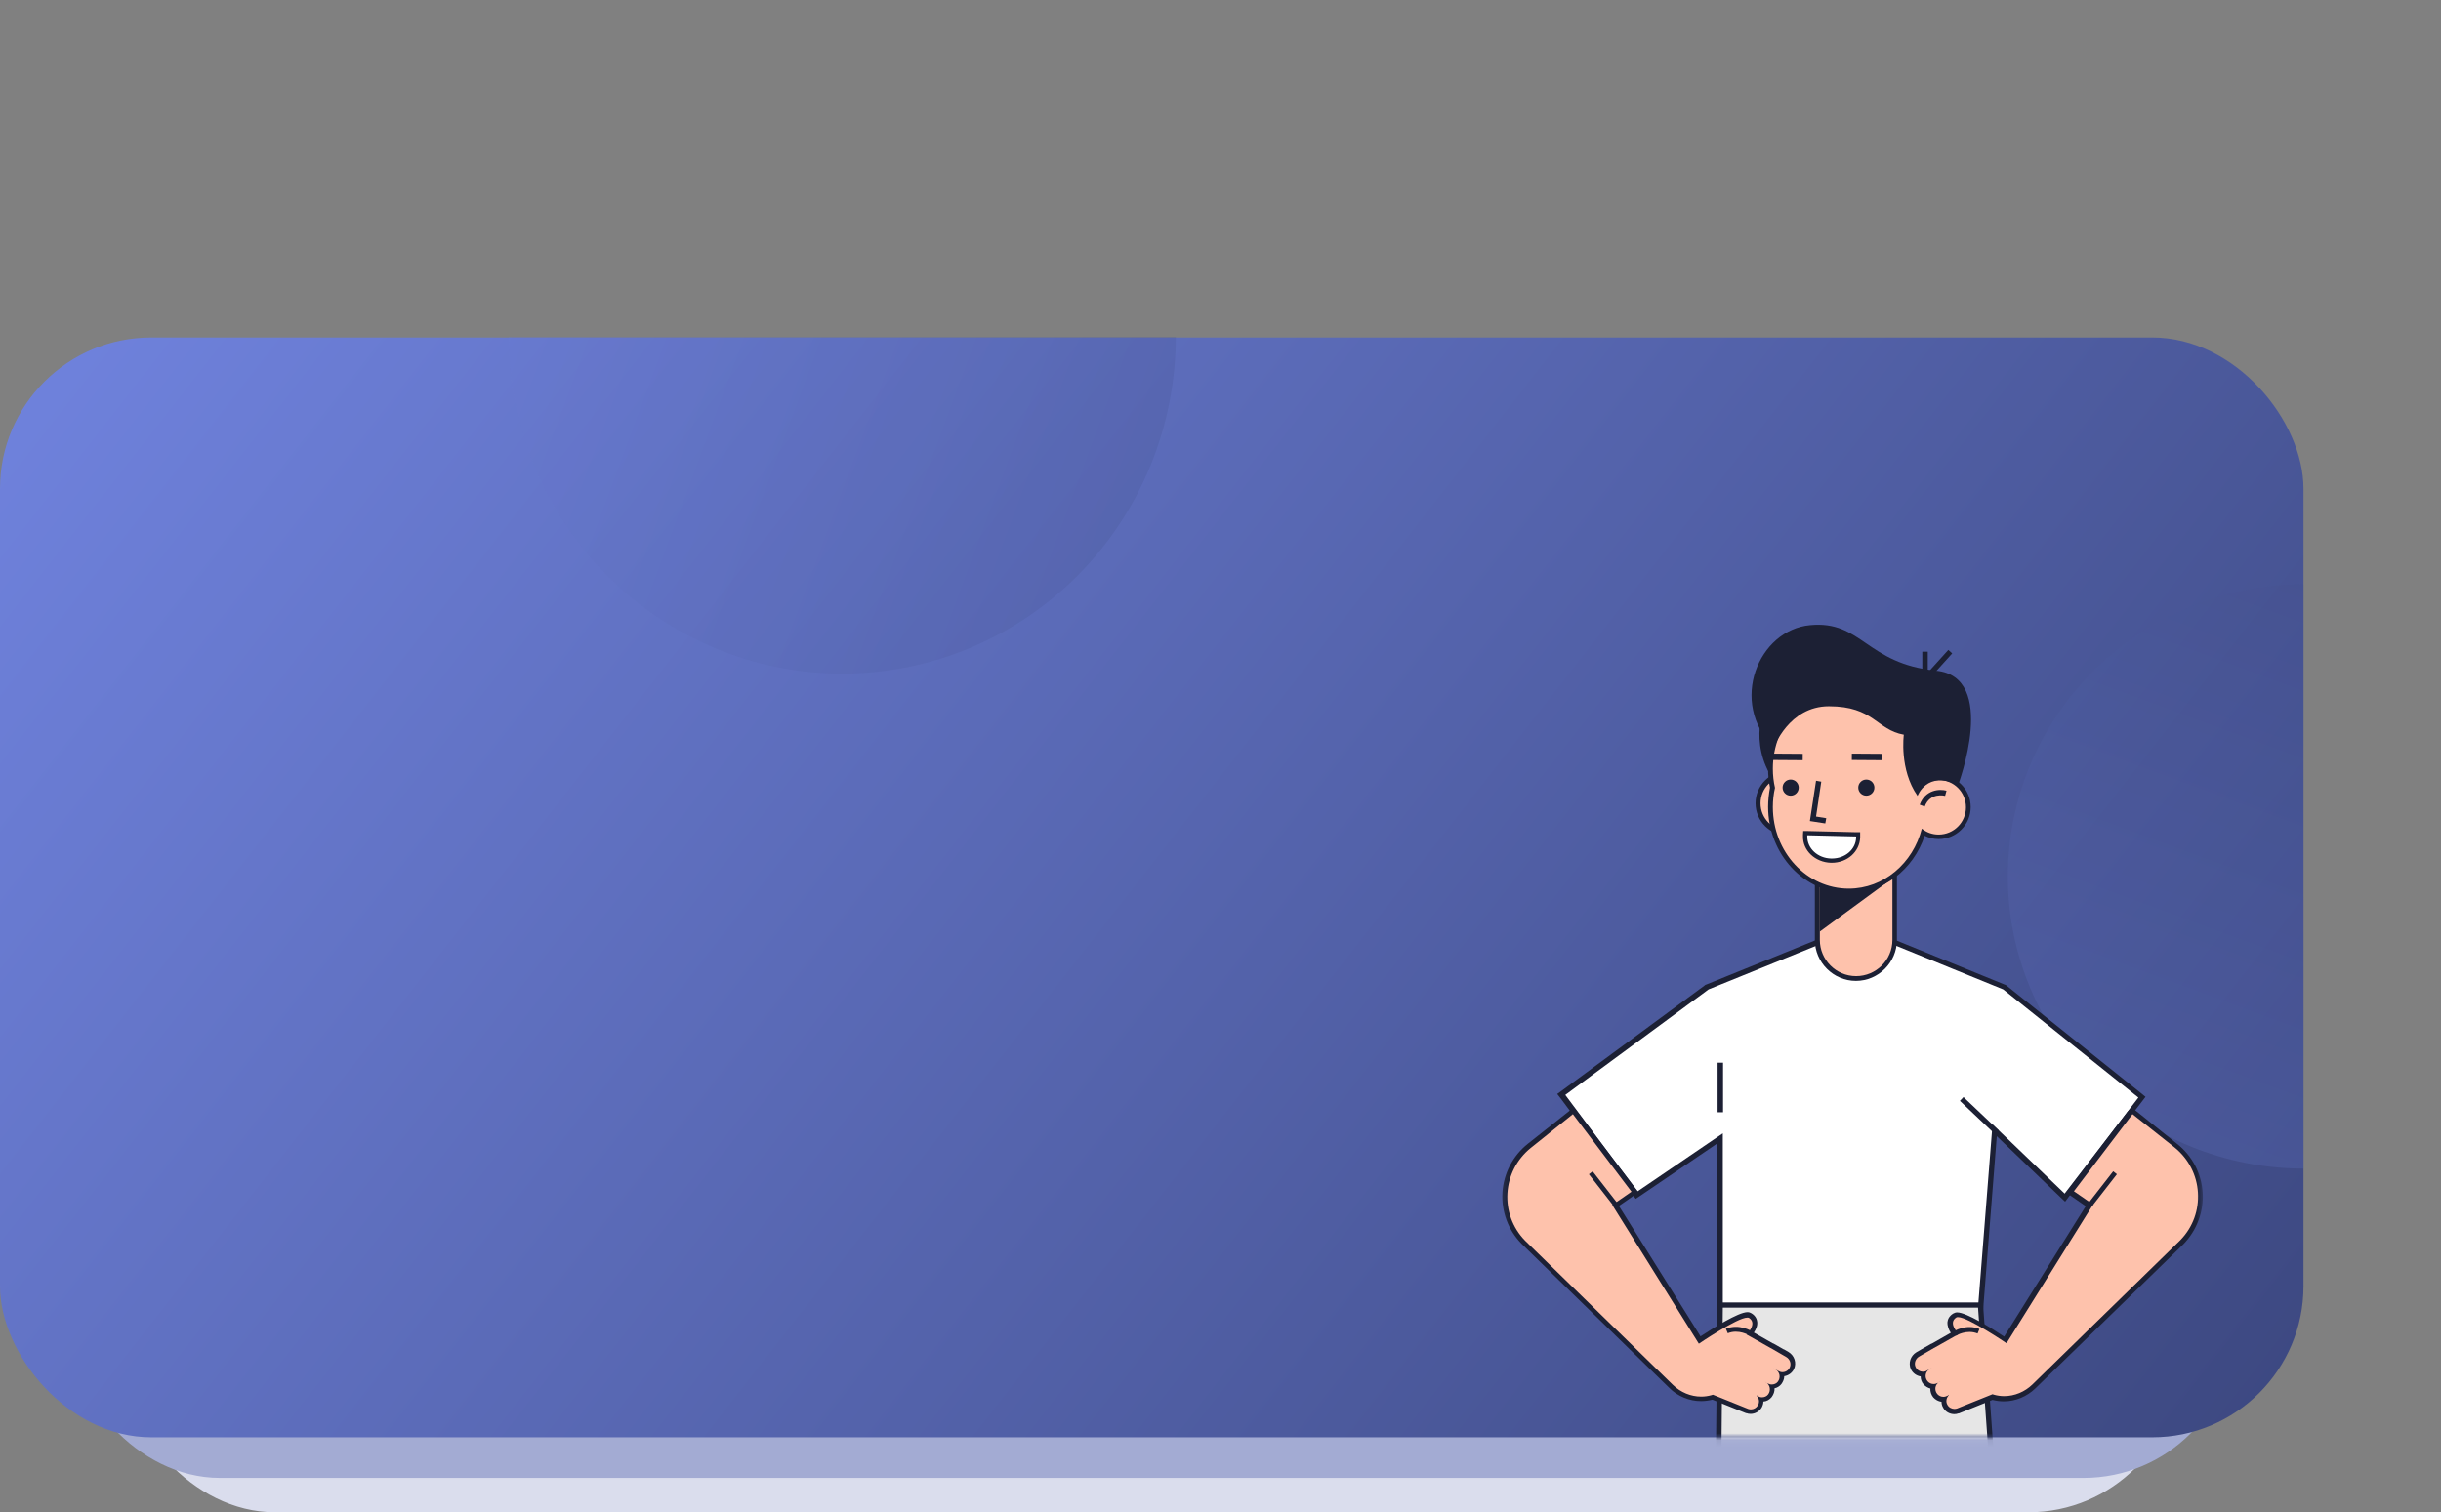 <svg width="355" height="220" viewBox="0 0 355 220" fill="none" xmlns="http://www.w3.org/2000/svg">
<rect x="0" y="0" width="355" height="220" fill="#808080" stroke="none"/>
<rect x="18" y="78" width="299" height="142" rx="22" fill="#DADDED"/>
<rect x="10" y="65" width="315" height="150" rx="22" fill="#A3ABD3"/>
<rect y="49.091" width="335" height="160" rx="22" fill="url(#paint0_linear)"/>
<path opacity="0.2" d="M171 49C171 61.996 165.89 74.459 156.795 83.648C147.699 92.838 135.363 98 122.5 98C109.637 98 97.301 92.838 88.205 83.648C79.11 74.459 74 61.996 74 49L122.5 49L171 49Z" fill="url(#paint1_linear)"/>
<path opacity="0.2" d="M335 85C323.596 85 312.658 89.478 304.594 97.448C296.53 105.418 292 116.228 292 127.5C292 138.772 296.53 149.582 304.594 157.552C312.658 165.522 323.596 170 335 170L335 127.5L335 85Z" fill="url(#paint2_linear)"/>
<mask id="mask0" mask-type="alpha" maskUnits="userSpaceOnUse" x="218" y="74" width="103" height="136">
<rect width="102.162" height="135.091" rx="22" transform="matrix(-1 0 0 1 320.362 74)" fill="url(#paint3_linear)"/>
</mask>
<g mask="url(#mask0)">
<path d="M260.007 121.165C262.387 121.165 264.319 119.233 264.319 116.852C264.319 114.472 262.387 112.54 260.007 112.54C257.626 112.54 255.694 114.472 255.694 116.852C255.694 119.233 257.626 121.165 260.007 121.165Z" fill="#FEC2AC"/>
<path d="M260.006 112.885C257.832 112.885 256.038 114.645 256.038 116.852C256.038 119.06 257.798 120.82 260.006 120.82C262.214 120.82 263.973 119.06 263.973 116.852C263.973 114.645 262.179 112.885 260.006 112.885ZM260.006 112.161C262.593 112.161 264.698 114.265 264.698 116.852C264.698 119.44 262.593 121.544 260.006 121.544C257.418 121.544 255.314 119.44 255.314 116.852C255.314 114.265 257.418 112.161 260.006 112.161Z" fill="#1C2034"/>
<path d="M256.555 102.881C256.555 102.881 254.002 109.021 258.797 114.61L263.489 102.191L256.555 102.881Z" fill="#1C2034"/>
<path d="M287.603 195.821L290.087 164.427L300.299 174.225L311.511 159.597L291.502 143.59L275.149 136.966L269.768 141.485L264.627 136.966L248.309 143.59L227.127 159.218L238.063 173.88L250.172 165.6L250.138 195.821H287.603Z" fill="white"/>
<path d="M264.558 137.414L248.481 143.934L227.644 159.286L238.132 173.327L250.551 164.875V195.406H287.258L289.777 163.564L300.264 173.637L310.993 159.665L291.329 143.934L275.252 137.379L269.802 141.967L264.558 137.414ZM264.696 136.517L265.041 136.827L269.767 141.001L274.701 136.827L275.045 136.517L275.494 136.689L291.57 143.244L291.674 143.278L291.777 143.347L311.442 159.079L312.028 159.562L311.58 160.148L300.851 174.12L300.333 174.81L299.712 174.224L290.397 165.289L288.017 195.51L287.948 196.234H287.224H250.517H249.723V195.441V166.358L238.511 173.982L237.89 174.396L237.442 173.81L226.954 159.769L226.471 159.148L227.092 158.699L247.929 143.347L247.998 143.278L248.102 143.244L264.178 136.724L264.696 136.517Z" fill="#1C2034"/>
<path d="M269.941 142.347C273.046 142.347 275.564 139.828 275.564 136.723V125.235H264.352V136.723C264.318 139.828 266.836 142.347 269.941 142.347Z" fill="#FEC2AC"/>
<path d="M264.663 125.581V136.724C264.663 139.622 267.009 142.003 269.941 142.003C272.839 142.003 275.219 139.657 275.219 136.724V125.581H264.663ZM263.973 124.891H264.663H275.185H275.875V125.581V136.724C275.875 140.002 273.184 142.693 269.907 142.693C266.629 142.693 263.938 140.002 263.938 136.724V125.581V124.891H263.973Z" fill="#1C2034"/>
<path d="M276.288 126.995L264.662 135.517V126.995H276.288Z" fill="#1C2034"/>
<path d="M268.871 129.582C273.838 129.582 278.22 126.097 279.703 121.095C280.393 121.509 281.152 121.75 281.946 121.75C284.326 121.75 286.258 119.818 286.258 117.438C286.258 115.058 284.326 113.126 281.946 113.126C281.29 113.126 280.669 113.264 280.117 113.54C280.186 112.953 280.221 112.401 280.221 111.815C280.221 105.087 275.115 99.602 268.836 99.602C262.557 99.602 257.451 105.087 257.451 111.815C257.451 112.746 257.555 113.678 257.762 114.609C257.555 115.541 257.451 116.472 257.451 117.403C257.486 124.131 262.592 129.582 268.871 129.582Z" fill="#FEC2AC"/>
<path d="M268.87 99.948C262.764 99.948 257.83 105.261 257.83 111.815C257.83 112.781 257.934 113.713 258.141 114.61C257.934 115.507 257.83 116.438 257.83 117.404C257.83 123.959 262.764 129.272 268.87 129.272C273.941 129.272 278.219 125.581 279.496 120.544C280.186 121.096 281.014 121.406 281.945 121.406C284.118 121.406 285.912 119.647 285.912 117.439C285.912 115.231 284.153 113.471 281.945 113.471C281.083 113.471 280.289 113.747 279.634 114.23C279.772 113.437 279.875 112.643 279.875 111.815C279.91 105.261 274.942 99.948 268.87 99.948ZM268.87 99.223C275.356 99.223 280.6 104.881 280.6 111.781C280.6 112.16 280.565 112.574 280.531 112.954C280.979 112.816 281.462 112.747 281.945 112.747C284.532 112.747 286.602 114.851 286.602 117.404C286.602 119.992 284.498 122.062 281.945 122.062C281.221 122.062 280.531 121.889 279.91 121.579C278.254 126.547 273.838 129.927 268.87 129.927C262.384 129.927 257.14 124.27 257.14 117.37C257.14 116.438 257.244 115.507 257.416 114.575C257.209 113.644 257.14 112.712 257.14 111.781C257.106 104.881 262.384 99.223 268.87 99.223Z" fill="#1C2034"/>
<path d="M279.911 117.336C280.704 115.231 282.809 115.749 282.878 115.783L283.085 115.024C282.084 114.748 280.014 114.852 279.186 117.06L279.911 117.336Z" fill="#1C2034"/>
<path d="M269.319 109.629L273.666 109.659L273.66 110.591L269.313 110.561L269.319 109.629Z" fill="#1C2034"/>
<path d="M257.829 109.629L262.176 109.659L262.17 110.591L257.823 110.561L257.829 109.629Z" fill="#1C2034"/>
<path d="M271.425 115.749C270.778 115.749 270.252 115.224 270.252 114.576C270.252 113.928 270.778 113.403 271.425 113.403C272.073 113.403 272.598 113.928 272.598 114.576C272.598 115.224 272.073 115.749 271.425 115.749Z" fill="#1C2034"/>
<path d="M260.42 115.749C259.772 115.749 259.247 115.224 259.247 114.576C259.247 113.928 259.772 113.403 260.42 113.403C261.067 113.403 261.593 113.928 261.593 114.576C261.593 115.224 261.067 115.749 260.42 115.749Z" fill="#1C2034"/>
<path d="M265.457 119.785L265.595 119.026L264.112 118.785L264.871 113.713L264.112 113.575L263.215 119.44L265.457 119.785Z" fill="#1C2034"/>
<path d="M257.97 108.78C257.97 108.78 260.143 102.743 265.973 102.743C272.528 102.743 272.873 106.158 276.875 106.883C276.875 106.883 276.185 111.954 278.876 115.783C278.876 115.783 280.221 112.023 284.775 114.196C284.775 114.196 290.675 98.465 281.567 97.568C271.424 96.567 270.769 90.22 263.248 90.944C255.762 91.634 251.346 102.122 257.97 108.78Z" fill="#1C2034"/>
<path d="M270.218 240.36L284.5 334.093H298.403L288.053 189.854H250.174L248.759 334.369L263.283 334.749L270.218 240.36Z" fill="#E6E6E6"/>
<path d="M250.552 190.232L249.172 333.955L262.937 334.334L270.079 236.909L284.81 333.713H297.954L287.673 190.232H270.734H269.389H250.552ZM249.759 189.473H250.518H269.389H270.734H287.673H288.398L288.432 190.198L298.713 333.679L298.782 334.507H297.954H284.81H284.154L284.051 333.851L270.355 243.809L263.696 334.403L263.627 335.128L262.903 335.093L249.138 334.714L248.379 334.679V333.92L249.759 190.198V189.473Z" fill="#1C2034"/>
<path d="M284.258 205.41C284.43 205.41 284.568 205.376 284.741 205.341L289.778 203.34C289.812 203.34 289.847 203.375 289.881 203.375C290.399 203.513 290.916 203.582 291.468 203.582C293.055 203.582 294.642 202.926 295.815 201.788L317.308 180.813C319.171 178.881 320.171 176.259 319.999 173.602C319.826 170.946 318.55 168.428 316.445 166.772L310.063 161.666L301.093 173.464L303.922 175.396L291.675 194.957C290.399 194.095 286.086 191.3 284.741 191.3C284.568 191.3 284.43 191.335 284.327 191.404C283.809 191.714 283.671 192.128 283.637 192.404C283.568 193.025 283.982 193.646 284.292 194.026L281.222 195.785C281.153 195.82 281.119 195.82 281.084 195.854L278.945 197.096C278.221 197.51 277.945 198.407 278.29 199.097C278.531 199.615 279.083 199.96 279.67 199.96C279.704 199.96 279.739 199.96 279.773 199.96C279.704 200.408 279.808 200.856 280.084 201.201C280.36 201.546 280.774 201.753 281.222 201.753C281.222 201.788 281.222 201.822 281.188 201.857C281.119 202.305 281.222 202.754 281.498 203.099C281.774 203.444 282.222 203.651 282.671 203.651C282.705 203.651 282.74 203.651 282.774 203.651C282.705 203.996 282.774 204.375 282.947 204.686C283.223 205.1 283.706 205.41 284.258 205.41Z" fill="#FEC2AC"/>
<path d="M310.132 162.081L301.611 173.293L304.405 175.225L291.813 195.407C291.813 195.407 286.224 191.612 284.775 191.612C284.672 191.612 284.603 191.612 284.534 191.646C283.189 192.474 284.879 194.061 284.879 194.061L281.395 196.028C281.36 196.062 281.326 196.062 281.257 196.097L279.773 196.959L279.118 197.339C278.566 197.649 278.324 198.339 278.6 198.891C278.807 199.305 279.221 199.547 279.67 199.547C279.877 199.547 280.084 199.512 280.256 199.374L280.67 199.133L280.981 198.96L280.636 199.167C280.015 199.512 279.842 200.34 280.325 200.927C280.567 201.203 280.877 201.341 281.222 201.341C281.429 201.341 281.636 201.272 281.843 201.168L282.188 200.961L282.05 201.03C281.429 201.375 281.257 202.203 281.74 202.789C281.981 203.065 282.292 203.203 282.637 203.203C282.844 203.203 283.051 203.134 283.258 203.031L283.396 202.927L283.43 202.962C283.051 203.341 282.947 203.928 283.223 204.376C283.43 204.756 283.844 204.963 284.258 204.963C284.396 204.963 284.499 204.928 284.637 204.894L289.778 202.824C289.847 202.858 289.916 202.858 289.985 202.893C290.468 203.031 290.985 203.1 291.468 203.1C292.986 203.1 294.47 202.479 295.574 201.41L317.066 180.434C320.861 176.57 320.447 170.292 316.238 166.911L310.132 162.081ZM309.994 161.08L310.546 161.529L316.652 166.428C318.826 168.153 320.171 170.74 320.344 173.5C320.516 176.26 319.481 178.985 317.549 180.986L296.022 201.962C294.78 203.169 293.124 203.859 291.434 203.859C290.882 203.859 290.33 203.79 289.778 203.652L284.879 205.618H284.844H284.81C284.637 205.687 284.43 205.722 284.223 205.722C283.568 205.722 282.913 205.377 282.602 204.79C282.43 204.514 282.361 204.204 282.361 203.928C281.878 203.859 281.464 203.617 281.153 203.272C280.877 202.927 280.705 202.444 280.739 201.996C280.36 201.892 280.015 201.686 279.739 201.375C279.463 201.065 279.325 200.651 279.325 200.237C278.704 200.133 278.186 199.754 277.91 199.202C277.496 198.305 277.841 197.235 278.704 196.718L279.359 196.338L280.808 195.51C280.877 195.476 280.946 195.441 280.981 195.441L283.706 193.889C283.43 193.475 283.189 192.923 283.223 192.336C283.258 191.991 283.43 191.474 284.051 191.094C284.223 190.991 284.43 190.922 284.637 190.922C285.983 190.922 289.674 193.233 291.468 194.441L303.336 175.466L301.093 173.914L300.472 173.5L300.921 172.913L309.442 161.701L309.994 161.08Z" fill="#1C2034"/>
<path d="M307.325 170.394L307.869 170.817L304.268 175.446L303.723 175.022L307.325 170.394Z" fill="#1C2034"/>
<path d="M254.623 205.411C255.175 205.411 255.692 205.135 255.934 204.652C256.106 204.341 256.175 203.962 256.106 203.617C256.141 203.617 256.175 203.617 256.21 203.617C256.693 203.617 257.107 203.41 257.383 203.065C257.659 202.72 257.762 202.271 257.693 201.823C257.693 201.788 257.693 201.754 257.659 201.719C258.107 201.719 258.521 201.512 258.797 201.167C259.073 200.822 259.177 200.374 259.108 199.925C259.142 199.925 259.177 199.925 259.211 199.925C259.798 199.925 260.315 199.58 260.591 199.063C260.936 198.338 260.66 197.476 259.936 197.062L257.797 195.82C257.762 195.785 257.728 195.785 257.659 195.751L254.554 193.992C254.864 193.612 255.278 192.991 255.209 192.37C255.175 192.094 255.037 191.68 254.519 191.37C254.416 191.301 254.278 191.266 254.105 191.266C252.725 191.266 248.447 194.061 247.171 194.923L234.924 175.362L237.753 173.43L228.783 161.632L222.401 166.737C220.296 168.393 219.02 170.912 218.847 173.568C218.675 176.225 219.675 178.881 221.538 180.778L243.066 201.754C244.239 202.892 245.826 203.548 247.412 203.548C247.93 203.548 248.482 203.479 248.999 203.341C249.034 203.341 249.068 203.306 249.103 203.306L254.105 205.307C254.312 205.376 254.45 205.411 254.623 205.411Z" fill="#FEC2AC"/>
<path d="M228.75 162.081L222.643 166.98C218.434 170.361 218.02 176.639 221.815 180.503L243.308 201.479C244.412 202.548 245.895 203.169 247.413 203.169C247.896 203.169 248.414 203.1 248.897 202.962C248.966 202.927 249.035 202.927 249.104 202.893L254.244 204.963C254.348 204.997 254.486 205.032 254.624 205.032C255.038 205.032 255.417 204.825 255.659 204.445C255.935 203.962 255.831 203.376 255.452 203.031L255.486 202.996L255.624 203.1C255.831 203.203 256.038 203.272 256.245 203.272C256.59 203.272 256.935 203.134 257.142 202.858C257.591 202.272 257.418 201.444 256.832 201.099L256.694 201.03L257.039 201.237C257.246 201.341 257.453 201.41 257.66 201.41C258.005 201.41 258.35 201.272 258.557 200.996C259.005 200.409 258.833 199.581 258.246 199.236L257.901 199.029L258.212 199.202L258.626 199.443C258.798 199.547 259.005 199.616 259.212 199.616C259.661 199.616 260.074 199.374 260.281 198.96C260.557 198.408 260.316 197.718 259.764 197.408L259.109 197.028L257.625 196.166C257.591 196.131 257.556 196.131 257.487 196.097L254.003 194.13C254.003 194.13 255.659 192.543 254.348 191.715C254.279 191.681 254.21 191.681 254.106 191.681C252.657 191.681 247.068 195.476 247.068 195.476L234.476 175.294L237.271 173.362L228.75 162.081ZM228.888 161.08L229.336 161.667L237.857 172.879L238.306 173.465L237.685 173.879L235.442 175.432L247.31 194.406C249.104 193.233 252.795 190.887 254.141 190.887C254.382 190.887 254.555 190.956 254.727 191.06C255.348 191.439 255.521 191.957 255.555 192.302C255.624 192.888 255.348 193.44 255.072 193.854L257.798 195.407C257.832 195.407 257.901 195.441 257.97 195.476L259.419 196.304H259.454L260.109 196.683C260.971 197.201 261.316 198.27 260.902 199.167C260.626 199.719 260.109 200.099 259.488 200.202C259.488 200.616 259.316 200.996 259.074 201.341C258.833 201.651 258.453 201.892 258.074 201.961C258.108 202.41 257.936 202.858 257.66 203.238C257.349 203.617 256.935 203.859 256.452 203.893C256.452 204.204 256.349 204.48 256.211 204.756C255.866 205.342 255.245 205.687 254.589 205.687C254.382 205.687 254.175 205.653 254.003 205.584H253.968H253.934L249.035 203.617C248.483 203.755 247.931 203.824 247.379 203.824C245.688 203.824 243.998 203.134 242.791 201.927L221.298 180.952C219.331 178.951 218.331 176.225 218.503 173.465C218.676 170.705 220.021 168.118 222.195 166.393L228.336 161.529L228.888 161.08Z" fill="#1C2034"/>
<path d="M231.622 170.399L235.224 175.027L234.68 175.45L231.078 170.822L231.622 170.399Z" fill="#1C2034"/>
<path d="M285.554 159.597L290.714 164.484L290.192 165.035L285.032 160.148L285.554 159.597Z" fill="#1C2034"/>
<path d="M249.793 154.595H250.587V161.805H249.793V154.595Z" fill="#1C2034"/>
<path d="M284.293 193.993C284.293 193.993 285.949 192.924 287.743 193.648L284.293 193.993Z" fill="#FEC2AC"/>
<path d="M284.464 194.303C284.464 194.303 286.017 193.337 287.604 193.993L287.88 193.337C285.948 192.544 284.188 193.648 284.085 193.717L284.464 194.303Z" fill="#1C2034"/>
<path d="M254.59 193.957C254.59 193.957 252.934 192.887 251.14 193.612L254.59 193.957Z" fill="#FEC2AC"/>
<path d="M254.417 194.268L254.796 193.681C254.727 193.647 252.968 192.508 251.001 193.302L251.277 193.957C252.864 193.302 254.382 194.268 254.417 194.268Z" fill="#1C2034"/>
<path d="M266.422 125.236C268.527 125.236 270.217 123.752 270.252 121.855C270.252 121.786 270.252 121.751 270.252 121.682V121.372L262.558 121.165L262.524 121.441C262.524 121.51 262.524 121.544 262.524 121.613C262.489 123.511 264.18 125.132 266.284 125.167L266.422 125.236Z" fill="white"/>
<path d="M262.835 121.511C262.835 121.545 262.835 121.614 262.835 121.649C262.8 123.408 264.353 124.857 266.319 124.892C266.354 124.892 266.388 124.892 266.423 124.892C268.355 124.892 269.907 123.546 269.942 121.821C269.942 121.787 269.942 121.718 269.942 121.683L262.835 121.511ZM262.248 120.89H262.835L269.942 121.062H270.528V121.649C270.528 121.718 270.528 121.787 270.528 121.821C270.459 123.891 268.665 125.513 266.388 125.513C266.354 125.513 266.319 125.513 266.285 125.513C263.973 125.444 262.145 123.719 262.214 121.614C262.214 121.545 262.214 121.476 262.214 121.442L262.248 120.89Z" fill="#1C2034"/>
<path d="M283.352 94.547L283.914 95.057L280.975 98.305L280.412 97.796L283.352 94.547Z" fill="#1C2034"/>
<path d="M279.565 94.808H280.358V98.05H279.565V94.808Z" fill="#1C2034"/>
</g>
<defs>
<linearGradient id="paint0_linear" x1="-95.5" y1="76" x2="297.204" y2="382.934" gradientUnits="userSpaceOnUse">
<stop offset="0.016" stop-color="#778BEB"/>
<stop offset="1" stop-color="#313B6C"/>
</linearGradient>
<linearGradient id="paint1_linear" x1="46.348" y1="16.482" x2="207.516" y2="76.031" gradientUnits="userSpaceOnUse">
<stop offset="0.016" stop-color="#778BEB"/>
<stop offset="1" stop-color="#313B6C"/>
</linearGradient>
<linearGradient id="paint2_linear" x1="306.464" y1="194.231" x2="358.589" y2="52.953" gradientUnits="userSpaceOnUse">
<stop offset="0.016" stop-color="#778BEB"/>
<stop offset="1" stop-color="#313B6C"/>
</linearGradient>
<linearGradient id="paint3_linear" x1="-12.396" y1="21.614" x2="132.15" y2="57.757" gradientUnits="userSpaceOnUse">
<stop stop-color="#4299FF"/>
<stop offset="1" stop-color="#1577EA"/>
</linearGradient>
</defs>
</svg>

